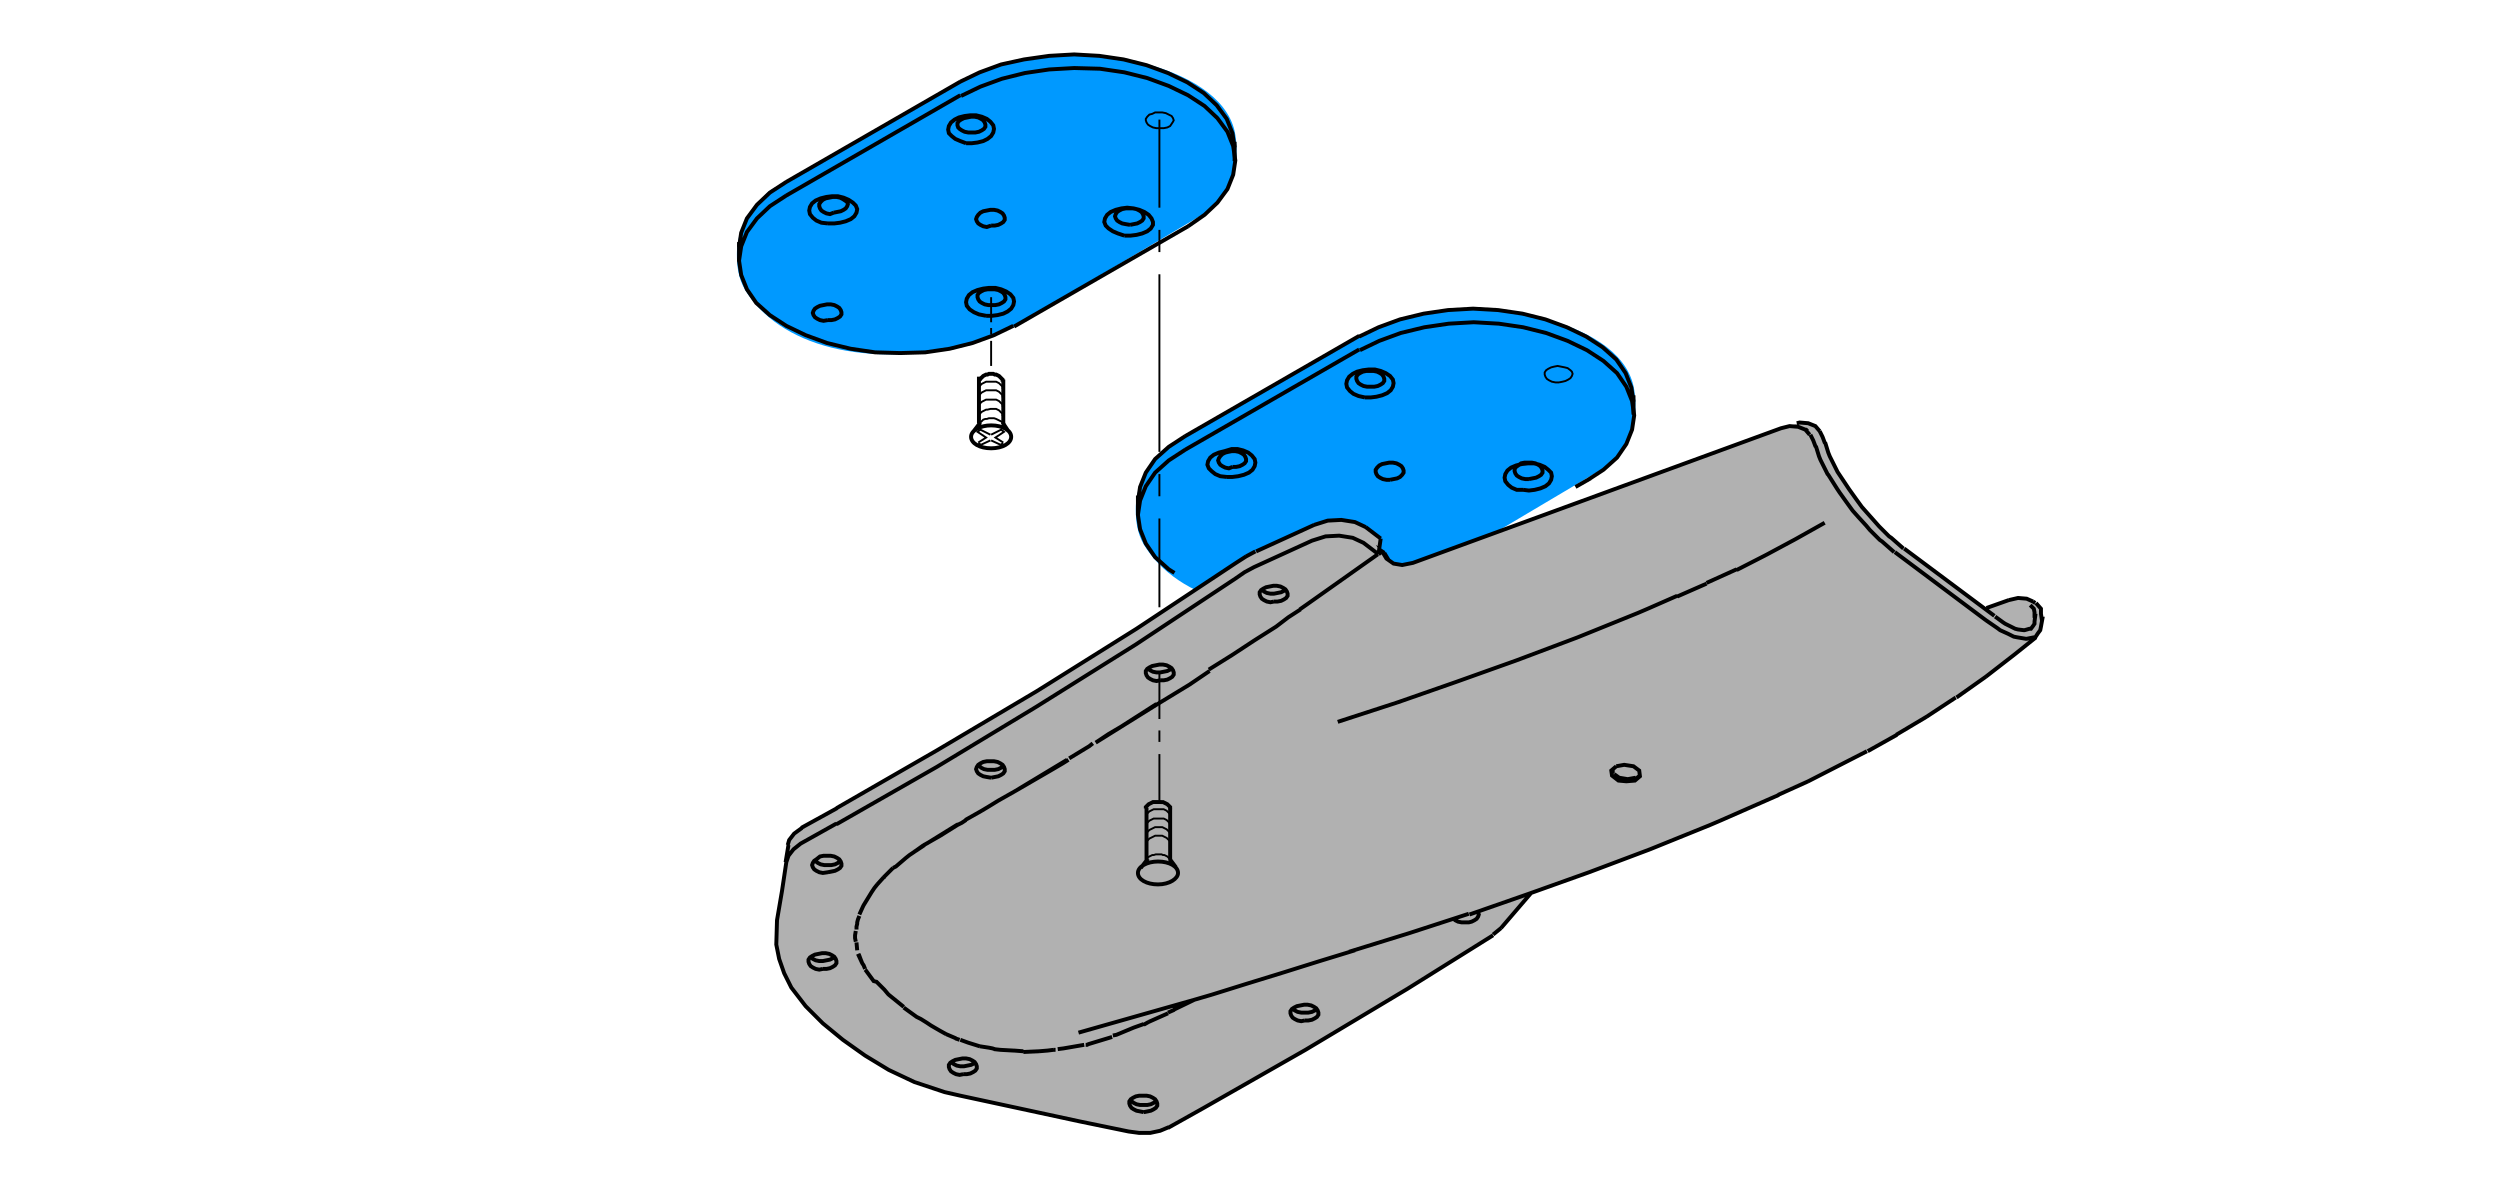 <?xml version="1.0" encoding="utf-8"?>
<!-- Generator: Adobe Illustrator 24.2.3, SVG Export Plug-In . SVG Version: 6.00 Build 0)  -->
<svg version="1.1" id="Ebene_1" xmlns="http://www.w3.org/2000/svg" xmlns:xlink="http://www.w3.org/1999/xlink" x="0px" y="0px"
	 viewBox="0 0 349.1 166" style="enable-background:new 0 0 349.1 166;" xml:space="preserve">
<style type="text/css">
	.st0{fill:#0099FF;}
	.st1{fill:#B1B1B1;}
	.st2{fill:none;stroke:#000000;stroke-width:0.55;stroke-miterlimit:5;}
	.st3{fill:none;stroke:#000000;stroke-width:0.27;stroke-miterlimit:5;}
</style>
<path class="st0" d="M228.1,53.9c0.3,1.2,0.7,5.5-0.9,7.9l-1.4,1.9l-1.9,1.7l-26.8,15.9l-5.2,2.2c-15.4,3.9-27.5,0.3-32.2-7.5
	c-0.9-1.6-1.1-3.2-1.1-4.9c0-2.5,0.9-5,3.3-7.6c1.7-1.8,0.8-0.9,3.5-2.6l25.8-14.7c9.4-3.7,17-3.7,23.7-1.9
	C221.4,45.9,227,49,228.1,53.9z"/>
<polygon class="st1" points="284.2,84.2 285,85 285.3,86.3 285,87.9 284.2,88.9 276.5,95 266.8,101.4 256.6,107 239.4,114.9 
	225.2,120.5 213.8,124.6 209.6,129.6 207.6,131 182.3,146.6 161.9,158 160.4,158.3 159,158.4 131.8,152.6 127.6,151.2 124,149.5 
	119,146.3 114.8,143 112.4,140.6 110.4,137.9 109.1,135.3 108.2,131.9 108.4,128.5 110.3,117.3 112,115.6 140.3,99.3 157.9,88.5 
	174.6,77.3 183.5,73.3 185.3,72.7 187.2,72.6 188.7,72.6 190.7,73.6 192.8,75.2 192.6,76.6 193,77 193.9,78.2 195.9,78.9 
	197.4,78.6 207.8,74.8 248.8,59.8 250,59.5 251.3,59 252.5,59.1 253.5,59.5 254.1,60.2 254.9,62 256,64.5 256.7,65.9 258.2,68.4 
	260,70.8 263.9,75 269.2,79.1 277.4,84.9 280.5,83.8 283,83.6 "/>
<path class="st0" d="M172.4,18.3c0.3,1.2,0.7,5.5-0.9,7.9l-1.4,1.9l-1.9,1.7l-26.8,15.9l-5.2,2.2c-15.4,3.9-27.5,0.3-32.2-7.5
	c-0.9-1.6-1.1-3.2-1.1-4.9c0-2.5,0.9-5,3.3-7.6c1.7-1.8,0.8-0.9,3.5-2.6l25.8-14.7c9.4-3.7,17-3.7,23.7-1.9
	C165.7,10.3,171.3,13.5,172.4,18.3z"/>
<path class="st2" d="M109.8,25.4l-2.3,1.5l-1.8,1.7l-1.4,1.9l-0.8,2l-0.3,2 M172.4,20.6l-0.3-2l-0.8-2l-1.4-1.9l-1.8-1.7l-2.3-1.5
	l-2.7-1.3l-3-1.1l-3.2-0.8l-3.4-0.5L150,7.6l-3.5,0.2L143,8.3L139.8,9l-3,1.1l-2.7,1.3 M134.1,11.4l-24.3,14 M109.8,27.3l-2.3,1.5
	l-1.8,1.7l-1.4,1.9l-0.8,2l-0.3,2l0.3,2l0.8,2l1.3,1.9l1.9,1.7l2.3,1.5l2.7,1.3l3,1.1l3.3,0.8l3.4,0.5l3.5,0.1l3.5-0.1l3.4-0.5
	l3.2-0.8l3-1.1l2.7-1.3 M165.9,31.6l2.3-1.6l1.8-1.7l1.4-1.9l0.8-2l0.3-2l-0.3-2l-0.8-2l-1.4-1.9l-1.8-1.7l-2.3-1.5l-2.7-1.3l-3-1.1
	l-3.2-0.8l-3.4-0.5L150,9.5l-3.5,0.2l-3.4,0.5l-3.2,0.8l-3,1.1l-2.7,1.3 M134.1,13.3l-24.3,14 M165.9,31.6l-24.3,14"/>
<line class="st2" x1="172.4" y1="22.5" x2="172.4" y2="19.8"/>
<polyline class="st3" points="162,17.9 162.5,17.9 163,17.8 163.4,17.6 163.6,17.3 163.8,17 163.9,16.8 163.8,16.5 163.6,16.2 
	163.2,16 162.8,15.8 162.3,15.7 161.8,15.7 161.3,15.7 160.9,15.9 160.5,16 160.2,16.3 160,16.6 160,16.8 160.1,17.1 160.3,17.4 
	160.6,17.6 161,17.8 161.5,17.9 162,17.9 "/>
<path class="st2" d="M103.2,33.8v2.7 M138.4,31.5h0.5l0.5-0.1l0.4-0.2l0.3-0.2l0.2-0.3v-0.3l-0.1-0.3l-0.2-0.3l-0.3-0.2l-0.4-0.2
	l-0.5-0.1h-0.5l-0.5,0.1l-0.5,0.1l-0.4,0.2l-0.3,0.3l-0.2,0.3l-0.1,0.3l0.1,0.3l0.2,0.3l0.3,0.2l0.4,0.2l0.5,0.1L138.4,31.5
	 M138.5,42.6h0.5l0.5-0.1l0.4-0.2l0.3-0.2l0.2-0.3v-0.3l-0.1-0.3l-0.2-0.3l-0.3-0.2l-0.4-0.2l-0.5-0.1h-0.5h-0.5l-0.5,0.1l-0.4,0.2
	l-0.3,0.2l-0.2,0.3v0.3l0.1,0.3l0.2,0.3l0.3,0.2l0.4,0.2l0.5,0.1H138.5 M137.7,44.1h0.8l0.8-0.1l0.8-0.2l0.6-0.3l0.5-0.4l0.3-0.5
	l0.1-0.5l-0.1-0.5l-0.4-0.5l-0.6-0.4l-0.7-0.3l-0.8-0.2h-0.9l-0.8,0.1l-0.8,0.2l-0.7,0.3l-0.5,0.4l-0.3,0.5l-0.1,0.5l0.1,0.5
	l0.4,0.5l0.6,0.4l0.7,0.3L137.7,44.1 M157.8,31.4l0.5-0.1l0.5-0.1l0.4-0.2l0.3-0.2l0.2-0.3v-0.3l-0.1-0.3l-0.2-0.3l-0.3-0.2
	l-0.4-0.2l-0.5-0.1h-0.5h-0.5l-0.5,0.1l-0.4,0.2l-0.3,0.2l-0.2,0.3l-0.1,0.3l0.1,0.3l0.2,0.3l0.3,0.2l0.4,0.2l0.5,0.1L157.8,31.4
	 M157,32.9h0.9l0.8-0.1l0.8-0.2l0.7-0.3l0.5-0.4l0.3-0.5V31l-0.2-0.5l-0.4-0.5l-0.6-0.4l-0.7-0.3l-0.8-0.2l-0.9-0.1l-0.8,0.1
	l-0.8,0.2l-0.7,0.3l-0.5,0.4l-0.3,0.5l-0.1,0.5l0.2,0.5l0.4,0.4l0.6,0.4l0.7,0.3L157,32.9 M116.4,29.7l0.5-0.1l0.5-0.1l0.4-0.2
	l0.3-0.2l0.2-0.3l0.1-0.3l-0.1-0.3L118,28l-0.3-0.2l-0.4-0.2l-0.5-0.1h-0.5l-0.5,0.1l-0.5,0.1l-0.4,0.2l-0.3,0.3l-0.2,0.3v0.3
	l0.1,0.3l0.2,0.3l0.3,0.2l0.4,0.2l0.5,0.1L116.4,29.7 M115.6,31.2h0.9l0.8-0.1l0.8-0.2l0.7-0.3l0.5-0.4l0.3-0.5l0.1-0.5l-0.2-0.5
	l-0.4-0.4l-0.6-0.4l-0.7-0.3l-0.8-0.2h-0.8l-0.8,0.1l-0.8,0.2l-0.7,0.3l-0.5,0.4l-0.3,0.5l-0.1,0.5l0.1,0.5l0.4,0.5l0.5,0.4l0.7,0.3
	L115.6,31.2 M135.7,18.5h0.5l0.5-0.1l0.4-0.2l0.3-0.2l0.2-0.3v-0.3l-0.1-0.3l-0.2-0.3l-0.3-0.2l-0.4-0.2l-0.5-0.1h-0.5l-0.5,0.1
	l-0.5,0.1l-0.4,0.2l-0.3,0.2l-0.2,0.3v0.3l0.1,0.3L134,18l0.3,0.2l0.4,0.2l0.5,0.1L135.7,18.5 M134.9,20h0.8l0.8-0.1l0.8-0.2
	l0.6-0.3l0.5-0.4l0.3-0.5l0.1-0.5l-0.1-0.5l-0.4-0.5l-0.5-0.4l-0.7-0.3l-0.8-0.2h-0.8l-0.8,0.1l-0.8,0.2l-0.6,0.3l-0.5,0.4l-0.3,0.5
	l-0.1,0.5l0.1,0.5l0.4,0.4l0.5,0.4l0.7,0.3L134.9,20 M115.6,44.7h0.5l0.5-0.1l0.4-0.2l0.3-0.2l0.2-0.3v-0.3l-0.1-0.3l-0.2-0.3
	l-0.3-0.2l-0.4-0.2l-0.5-0.1h-0.5l-0.5,0.1l-0.5,0.1l-0.4,0.2l-0.3,0.2l-0.2,0.3l-0.1,0.3l0.1,0.3l0.2,0.3l0.3,0.2l0.4,0.2l0.5,0.1
	L115.6,44.7"/>
<line class="st2" x1="140.1" y1="53" x2="140.1" y2="59.2"/>
<path class="st3" d="M140,54.3L140,54.3v-0.2V54l-0.1-0.1l-0.1-0.1l-0.1-0.1l-0.1-0.1l-0.1-0.1l-0.2-0.1l-0.2-0.1h-0.2h-0.2h-0.2
	h-0.2h-0.2h-0.2h-0.2l-0.2,0.1l-0.2,0.1l-0.2,0.1l-0.1,0.1l-0.1,0.1l-0.1,0.1l-0.1,0.1v0.1v0.1 M136.7,54.2L136.7,54.2 M140,55.5
	L140,55.5v-0.2v-0.1l-0.1-0.1l-0.1-0.1l-0.1-0.1l-0.1-0.1l-0.1-0.1l-0.2-0.1l-0.2-0.1h-0.2h-0.2h-0.2h-0.2h-0.2h-0.2h-0.2l-0.2,0.1
	l-0.2,0.1l-0.2,0.1l-0.1,0.1l-0.1,0.1l-0.1,0.1l-0.1,0.1v0.1v0.1 M136.7,55.4L136.7,55.4 M140,56.8L140,56.8v-0.2v-0.1l-0.1-0.1
	l-0.1-0.1l-0.1-0.1l-0.1-0.1l-0.1-0.1l-0.2-0.1l-0.2-0.1h-0.2h-0.2h-0.2h-0.2h-0.2h-0.2h-0.2l-0.2,0.1l-0.2,0.1l-0.2,0.1l-0.1,0.1
	l-0.1,0.1l-0.1,0.1l-0.1,0.1v0.1v0.1 M136.7,56.7L136.7,56.7 M140,58.1L140,58.1v-0.2v-0.1l-0.1-0.1l-0.1-0.1l-0.1-0.1l-0.1-0.1
	l-0.1-0.1l-0.2-0.1l-0.2-0.1h-0.2h-0.2h-0.2h-0.2l-0.4,0.1h-0.2l-0.2,0.1l-0.2,0.1l-0.2,0.1l-0.1,0.1l-0.1,0.1l-0.1,0.1l-0.1,0.1V58
	v0.1 M136.7,58L136.7,58"/>
<path class="st2" d="M140,53.3L140,53.3v-0.2V53l-0.1-0.1l-0.1-0.1l-0.1-0.1l-0.1-0.1l-0.1-0.1l-0.2-0.1l-0.2-0.1h-0.2l-0.2-0.1
	h-0.2h-0.2h-0.2l-0.2,0.1h-0.2l-0.2,0.1l-0.2,0.1l-0.1,0.1l-0.1,0.1l-0.1,0.1l-0.1,0.1l-0.1,0.1v0.1v0.1 M136.7,53.2L136.7,53.2"/>
<polyline class="st3" points="140,59 139.9,58.9 139.7,58.8 139.5,58.7 139.3,58.6 139.1,58.5 138.8,58.4 138.6,58.4 138.3,58.4 
	138.1,58.4 137.8,58.5 137.6,58.5 137.3,58.6 137.2,58.7 137,58.9 136.9,59 "/>
<path class="st2" d="M136.7,52.6v6.5 M141.2,61c0-0.9-1.2-1.6-2.8-1.6c-1.5,0-2.8,0.7-2.8,1.6c0,0.9,1.2,1.6,2.8,1.6
	S141.2,61.9,141.2,61z M140.8,60.2L140,59 M135.9,60.3l1-1.3"/>
<path class="st3" d="M138.4,47.6v3.5 M138.4,45.8v0.9 M138.4,41.5V45 M139.7,62.1l0.4-0.2 M138.4,60.7l1.4-0.7l0.4,0.3l-1.2,0.8
	l1.1,0.7 M139.7,62.1l-1.3-0.6 M137,62.1l-0.4-0.2 M138.3,60.7l-1.4-0.7l-0.4,0.3l1.2,0.8l-1.1,0.7 M137,62.1l1.3-0.6"/>
<path class="st2" d="M166.8,139.6l-16.2,4.6 M180.4,140.8L180.4,140.8l0.4,0.3l0.4,0.2l0.5,0.1h0.5h0.5l0.5-0.1l0.4-0.2l0.2-0.2
	 M157.9,153.7L157.9,153.7l0.4,0.3l0.4,0.2l0.5,0.1h0.5h0.5l0.5-0.1l0.4-0.2l0.3-0.2 M132.8,148.3L132.8,148.3l0.4,0.3l0.4,0.2
	l0.5,0.1h0.5l0.5-0.1l0.5-0.1l0.4-0.2l0.2-0.2 M113.2,133.6L113.2,133.6l0.3,0.3l0.4,0.2l0.5,0.1h0.5l0.5-0.1l0.5-0.1l0.4-0.2
	l0.2-0.2 M136.7,106.9L136.7,106.9l0.3,0.3l0.4,0.2l0.5,0.1h0.5h0.5l0.5-0.1l0.4-0.2l0.2-0.2 M113.8,120.2L113.8,120.2l0.4,0.3
	l0.4,0.2l0.5,0.1h0.5h0.5l0.5-0.1l0.4-0.2l0.2-0.2 M160.2,93.3L160.2,93.3l0.4,0.3l0.4,0.2l0.5,0.1h0.5l0.5-0.1l0.5-0.1l0.4-0.2
	l0.2-0.2 M176.2,82.3L176.2,82.3l0.3,0.3l0.4,0.2l0.5,0.1h0.5l0.5-0.1l0.5-0.1l0.4-0.2l0.2-0.2 M254.8,73l-4.1,2.3 M250.7,75.3
	l-4.1,2.2 M246.6,77.5l-4.1,2.1 M242.5,79.5l-4.2,1.9 M238.3,81.5l-4.1,1.8 M234.2,83.2l-4.1,1.8 M230.1,85l-1.4,0.6l-8.4,3.4
	 M220.3,89l-8.5,3.2 M211.8,92.2l-8.4,3 M203.4,95.2l-8.3,2.9 M195.1,98.1l-8.3,2.7 M250.9,59.1l0.4-0.1l1.2,0.1l1,0.4l0.6,0.7
	 M203,128.3l0.2,0.2l0.4,0.2l0.5,0.1h0.5h0.5l0.4-0.1l0.4-0.2l0.3-0.2l0.2-0.3l0.1-0.3l-0.1-0.3l-0.1-0.1 M182.2,142.5h0.5l0.5-0.1
	l0.4-0.2l0.3-0.2l0.2-0.3v-0.3l-0.1-0.3l-0.2-0.3l-0.3-0.2l-0.4-0.2l-0.5-0.1h-0.5l-0.5,0.1l-0.5,0.1l-0.4,0.2l-0.3,0.2l-0.2,0.3
	v0.3l0.1,0.3l0.2,0.3l0.3,0.2l0.4,0.2l0.5,0.1L182.2,142.5 M159.7,155.3l0.5-0.1l0.5-0.1l0.4-0.2l0.3-0.2l0.2-0.3v-0.3l-0.1-0.3
	l-0.2-0.3l-0.3-0.2l-0.4-0.2l-0.5-0.1h-0.5h-0.5l-0.5,0.1l-0.4,0.2l-0.3,0.2l-0.2,0.3v0.3l0.1,0.3l0.2,0.3l0.3,0.2l0.4,0.2l0.5,0.1
	L159.7,155.3 M134.5,150h0.5l0.5-0.1l0.4-0.2l0.3-0.2l0.2-0.3v-0.3l-0.1-0.3l-0.2-0.3l-0.3-0.2l-0.4-0.2l-0.5-0.1h-0.5l-0.5,0.1
	l-0.5,0.1l-0.4,0.2l-0.3,0.2l-0.2,0.3v0.3l0.1,0.3l0.2,0.3l0.3,0.2l0.4,0.2l0.5,0.1L134.5,150 M114.9,135.3h0.5l0.5-0.1l0.4-0.2
	l0.3-0.2l0.2-0.3v-0.3l-0.1-0.3l-0.2-0.3l-0.3-0.2l-0.4-0.2l-0.5-0.1h-0.5l-0.5,0.1l-0.5,0.1l-0.4,0.2l-0.3,0.2l-0.2,0.3v0.3
	l0.1,0.3l0.2,0.3l0.3,0.2l0.4,0.2l0.5,0.1L114.9,135.3 M138.4,108.6l0.5-0.1l0.5-0.1l0.4-0.2l0.3-0.2l0.2-0.3v-0.3l-0.1-0.3
	l-0.2-0.3l-0.3-0.2l-0.4-0.2l-0.5-0.1h-0.5h-0.5l-0.5,0.1l-0.4,0.2l-0.3,0.2l-0.2,0.3l-0.1,0.3l0.1,0.3l0.2,0.3l0.3,0.2l0.4,0.2
	l0.5,0.1L138.4,108.6 M115.6,121.8l0.5-0.1l0.5-0.1l0.4-0.2l0.3-0.2l0.2-0.3v-0.3l-0.1-0.3l-0.2-0.3l-0.3-0.2l-0.4-0.2l-0.5-0.1
	h-0.5H115l-0.5,0.1L114,120l-0.3,0.2l-0.2,0.3l-0.1,0.3l0.1,0.3l0.2,0.3l0.3,0.2l0.4,0.2l0.5,0.1L115.6,121.8 M162,95h0.5l0.5-0.1
	l0.4-0.2l0.3-0.2l0.2-0.3v-0.3l-0.1-0.3l-0.2-0.3l-0.3-0.2l-0.4-0.2l-0.5-0.1h-0.5l-0.5,0.1l-0.5,0.1l-0.4,0.2l-0.3,0.2l-0.2,0.3V94
	l0.1,0.3l0.2,0.3l0.3,0.2L161,95l0.5,0.1L162,95 M177.9,84h0.5l0.5-0.1l0.4-0.2l0.3-0.2l0.2-0.3v-0.3l-0.1-0.3l-0.2-0.3l-0.3-0.2
	l-0.4-0.2l-0.5-0.1h-0.5l-0.5,0.1l-0.5,0.1l-0.4,0.2l-0.3,0.2l-0.2,0.3V83l0.1,0.3l0.2,0.3l0.3,0.2l0.4,0.2l0.5,0.1L177.9,84
	 M254.1,60.2l0.4,0.8l0.3,0.8l0.1,0.1l0.4,1.3l0.2,0.5l0.4,0.8l0.6,1.2l0.1,0.2l1.2,1.8l0.4,0.6l1,1.4l0.8,1.1l0.8,0.9l1.6,1.8
	l1.4,1.4l0.3,0.2l1.7,1.5 M265.9,76.6l12.6,9.4 M278.6,86.1l1.1,0.8l0.3,0.2l0.8,0.4l0.6,0.3l0.4,0.1l0.8,0.1h0.1l0.7-0.2h0.2
	l0.3-0.4l0.2-0.3v-0.3l0.1-0.8h-0.1v-0.5L284,85l-0.5-0.5 M116.8,115l-5,2.8l-1,0.8l-0.7,0.9l-0.3,0.9l-0.6,4l-0.7,4.1l-0.1,3.4
	l0.4,2l0.7,2l1,2l2,2.6l2.4,2.4l2.8,2.3l3.1,2.2l3.3,2l3.6,1.7l2.1,0.7l2.1,0.7l2.2,0.5l16.7,3.6l6.8,1.4l1.5,0.2h1.5l1.4-0.3
	l1.2-0.5 M166.8,139.6l-2.9,1.4 M192.8,75.2l-0.2,1.4 M110.1,118l-0.4,2.4 M168.1,154.7l14.2-8.1l14.2-8.5l12-7.5 M208.5,130.5
	l1.1-0.9 M209.6,129.6l0.6-0.7l3.6-4.2 M174,77.7l-1.4,0.9l-13.9,9.2l-13.9,8.7l-14,8.3l-13.9,8l-0.1,0.1l-4.9,2.7 M183.5,73.3
	l-8.1,3.7 M192.6,76.6l-0.1,0.8 M192.8,75.2l-2.1-1.6 M112,115.6l-1.1,0.8l-0.7,0.9L110,118 M175.3,77l-1.3,0.7 M190.7,73.6
	l-1.5-0.7l-1.9-0.3l-1.9,0.1l-1.9,0.6 M175.2,89.4l-3.2,2.1l-3.2,2 M182.5,84.4l9.9-7L182.5,84.4l-1,0.7 M175.2,89.4l3-1.9l1.7-1.3
	l1.7-1.1 M161.5,98.4l2.3-1.4l2.3-1.4l2.8-1.9 M193,77l-0.5,0.4 M153,103.7l8.5-5.3 M149.3,105.9l2.8-1.7l0.5-0.4 M141.7,110.5
	l7.3-4.4 M153,103.7l1.8-1.2l1.7-1l5-3.2 M141.7,110.5l5-2.9l1.7-1l0.8-0.5 M134.8,114.5l2.3-1.3 M134.8,114.5l2.3-1.3 M139.4,111.8
	l2.3-1.3 M137.1,113.2l1-0.6l1.3-0.8l2.3-1.3 M159.7,143l-1.4,0.5l-2.4,1l-0.5,0.1 M124.7,121.2l0.4-0.2l1.4-1.2l0.5-0.4l0.6-0.4
	l1.4-1 M127.7,118.9l0.2-0.1l1.2-0.8 M124.7,121.2l0.2-0.1 M133.7,115.2l0.6-0.3l0.6-0.4 M133.7,115.2l0.6-0.3l0.6-0.4 M124.7,121.2
	l0.2-0.1 M123.4,122.5l0.2-0.1 M123.4,122.5l1.3-1.3 M145.1,146.8l-2.2,0.1 M132.1,144.4l-0.9-0.5l-1.2-0.7l-0.6-0.4l-0.8-0.5
	L128,142l-1.8-1.3 M129.4,117.8l4.2-2.6l0.2-0.1 M129,118l0.2-0.1l2.1-1.2l2.4-1.5 M129,118l0.2-0.1 M122.5,123.5l0.9-1
	 M122.5,123.5l0.9-1 M120,127.7l0.5-1.1l0.1-0.2l1.1-1.8l0.4-0.6l0.4-0.5 M119.6,129.8v-0.4l0.1-0.4v-0.2l0.1-0.4l0.2-0.5
	 M119.5,131.5l-0.1-0.5v-0.4l0.1-0.6 M119.7,132.7l-0.1-1.1 M120.8,135.3L120.8,135.3l-0.2-0.5l-0.2-0.3l-0.6-1.3 M120.4,134.5
	l-0.2-0.5l-0.3-0.8 M126.2,140.6l-2.1-1.7l-0.1-0.1l-0.5-0.6l-1.1-1.1L122,137l-1.1-1.5l-0.1-0.1 M155.3,144.8L155.3,144.8l-3.3,1
	l-0.2,0.1h-0.2 M147.4,146.6h-0.3 M151.4,145.9l-2.9,0.5l-0.8,0.1 M147.1,146.6l-0.8,0.1l-1.2,0.1 M142.9,146.8l-1.3-0.1h-0.1
	l-1.8-0.1l-0.9-0.1 M138.9,146.5l-0.3-0.1l-0.5-0.1l-1.3-0.2 M136.8,146.1l-1.6-0.5l-1.1-0.4 M134,145.2l-0.6-0.2 M134,145.2
	l-0.6-0.2 M133.5,145l-1.4-0.6 M133.5,145l-1.4-0.6 M225.4,108.1l0.7,0.5l1.2,0.2l1.1-0.2 M225.2,107.5v0.5 M228.5,108.7l0.6-0.5
	 M225.7,107l1.1-0.2l1.3,0.2l0.8,0.6l0.1,0.8l-0.7,0.6l-1.2,0.1L226,109l-0.9-0.7l-0.1-0.7L225.7,107 M163.1,157.5l5-2.8
	 M193.3,77.2l0.6,1 M193.3,77.2L193,77l0.6,1l1,0.7l1.2,0.2l1.5-0.3l51.4-18.8l1.2-0.3l1.2,0.1l1,0.4l0.6,0.7 M252.8,60.7l0.4,0.8
	l0.3,0.8l0.1,0.1l0.4,1.3l0.2,0.5l0.4,0.8l0.6,1.2l0.1,0.1l1.2,1.9l0.4,0.6l1,1.4l0.8,1.1l0.8,0.9l1.1,1.2l0.5,0.6l1.4,1.4l0.3,0.2
	l1.7,1.5 M264.6,77.1l12.7,9.5 M283.9,84L283.9,84l-0.9-0.4l-1.2-0.1l-1.3,0.3 M192.5,77.4l-2.1-1.6l-1.5-0.7l-1.9-0.3l-1.9,0.1
	l-1.9,0.6l-8.1,3.7l-1.3,0.7l-1.3,0.9L158.6,90l-13.9,8.7l-13.9,8.4l-14,8 M277.3,86.6l1.6,1.1l0.4,0.3l1.1,0.5l0.8,0.4l0.5,0.1
	l1.2,0.2h0.1l1-0.2h0.2l0.4-0.6l0.3-0.4l0.1-0.5l0.2-1.1h-0.1l-0.1-0.7V85l-0.7-0.8 M280.5,83.8l-3.1,1.1 M160.4,142.7l-0.7,0.4
	 M160.4,142.7l2.7-1.2 M163.1,141.4l0.9-0.4 M166.8,139.6l2.4-0.7 M174,137.4l-4.8,1.5 M174,137.4l5.2-1.6 M179.2,135.8l5.1-1.6
	 M184.3,134.2l4.9-1.5 M284.2,84.2l-0.3-0.2 M281.3,91.4l3-2.4 M281.3,91.4l-4,3.1 M277.3,94.5l-4.1,2.9 M273.1,97.4l-4.1,2.7
	 M269,100.1l-4.2,2.5 M264.9,102.6l-4.1,2.3 M260.7,104.9l-4.1,2.1 M256.6,107l-4.1,2.1 M252.5,109.1l-4.2,1.9 M248.4,111l-4.1,1.8
	 M244.3,112.8l-4.1,1.8 M240.2,114.6l-1.4,0.6l-8.4,3.4 M230.4,118.6l-8.5,3.2 M221.9,121.8l-8.4,3 M213.5,124.8l-8.3,2.9
	 M205.1,127.6l-8.3,2.7 M196.8,130.3l-8.4,2.6 M252.4,60.2l-0.3-0.3"/>
<path class="st3" d="M161.9,105.3v6.5 M161.9,102v1.6 M161.9,93.9v6.5 M161.9,72.4v12.4 M161.9,66.2v3.1 M161.9,38.3v24.8
	 M161.9,32.1v3.1 M161.9,16.7V29"/>
<line class="st2" x1="163.4" y1="112.9" x2="163.4" y2="120"/>
<path class="st3" d="M163.4,114L163.4,114v-0.2v-0.1l-0.1-0.1l-0.1-0.1l-0.1-0.1l-0.1-0.1l-0.1-0.1l-0.2-0.1l-0.2-0.1h-0.2h-0.2
	h-0.2h-0.2h-0.2h-0.2h-0.2l-0.2,0.1l-0.2,0.1l-0.2,0.1l-0.1,0.1l-0.2,0.2l-0.1,0.1v0.1v0.1 M160,113.9L160,113.9 M163.4,115.3
	L163.4,115.3v-0.2V115l-0.1-0.1l-0.1-0.1l-0.1-0.1l-0.1-0.1l-0.1-0.1l-0.2-0.1l-0.2-0.1h-0.2h-0.2h-0.2h-0.2h-0.2h-0.2h-0.2
	l-0.2,0.1l-0.2,0.1l-0.2,0.1l-0.1,0.1l-0.1,0.1l-0.1,0.1l-0.1,0.1v0.1v0.1 M160,115.2L160,115.2 M163.4,116.6L163.4,116.6v-0.2v-0.1
	l-0.1-0.1l-0.1-0.1l-0.1-0.1l-0.1-0.1l-0.1-0.1l-0.2-0.1l-0.2-0.1l-0.2-0.1h-0.2h-0.2h-0.2h-0.2h-0.2l-0.2,0.1l-0.2,0.1l-0.2,0.1
	l-0.2,0.1l-0.1,0.1l-0.2,0.2l-0.1,0.1v0.1v0.1 M160,116.5L160,116.5 M163.4,117.8L163.4,117.8v-0.2v-0.1l-0.1-0.1l-0.1-0.1l-0.1-0.1
	l-0.1-0.1l-0.1-0.1l-0.2-0.1l-0.2-0.1l-0.2-0.1h-0.2h-0.2h-0.2h-0.2h-0.2l-0.2,0.1l-0.2,0.1l-0.2,0.1l-0.2,0.1l-0.1,0.1l-0.2,0.2
	l-0.1,0.1v0.1v0.1 M160,117.8L160,117.8"/>
<path class="st2" d="M163.4,113L163.4,113v-0.2v-0.1l-0.1-0.1l-0.1-0.1l-0.1-0.1l-0.1-0.1l-0.2-0.1l-0.2-0.1l-0.2-0.1h-0.2H162h-0.2
	h-0.2h-0.2h-0.2H161l-0.2,0.1l-0.2,0.1l-0.2,0.1l-0.1,0.1l-0.1,0.1l-0.1,0.1l-0.1,0.1v0.1v0.1 M160,112.9L160,112.9"/>
<polyline class="st3" points="163.3,119.9 163.2,119.8 163,119.6 162.8,119.5 162.6,119.4 162.4,119.4 162.2,119.3 161.9,119.3 
	161.6,119.3 161.4,119.3 161.1,119.4 160.9,119.4 160.7,119.5 160.5,119.6 160.3,119.7 160.2,119.9 "/>
<path class="st2" d="M160.1,112.8v7.3 M164.5,121.9c0-0.9-1.2-1.6-2.8-1.6c-1.5,0-2.8,0.7-2.8,1.6s1.2,1.6,2.8,1.6
	S164.5,122.7,164.5,121.9z M164.2,121.1l-0.9-1.2 M159.3,121.2l1-1.3"/>
<path class="st2" d="M165.5,60.9l-2.3,1.5l-1.9,1.7L160,66l-0.8,2l-0.3,2 M228.1,56.1l-0.3-2l-0.8-2l-1.3-1.9l-1.9-1.7l-2.3-1.5
	l-2.7-1.3l-3-1.1l-3.2-0.8l-3.4-0.5l-3.5-0.2l-3.5,0.2l-3.4,0.5l-3.3,0.8l-3,1.1l-2.7,1.3 M189.8,46.9l-24.3,14 M165.5,62.8
	l-2.3,1.5l-1.9,1.7l-1.3,1.9l-0.8,2l-0.3,2l0.3,2l0.8,2l1.3,1.9l1.9,1.7L164,80 M221.6,67.1l2.3-1.5l1.9-1.7l1.3-1.9l0.8-2l0.3-2
	l-0.3-2l-0.8-2l-1.3-1.9l-1.9-1.7l-2.3-1.5l-2.7-1.3l-3-1.1l-3.2-0.8l-3.4-0.5l-3.5-0.2l-3.5,0.2l-3.4,0.5l-3.3,0.8l-3,1.1l-2.7,1.3
	 M189.8,48.8l-24.3,14 M222.1,66.8L220,68"/>
<line class="st2" x1="228.1" y1="57.9" x2="228.1" y2="55.2"/>
<polyline class="st3" points="217.7,53.4 218.2,53.3 218.6,53.2 219,53 219.3,52.8 219.5,52.5 219.6,52.2 219.5,51.9 219.3,51.7 
	218.9,51.4 218.5,51.3 218,51.2 217.5,51.1 217,51.2 216.6,51.3 216.2,51.5 215.9,51.7 215.7,52 215.7,52.3 215.8,52.6 216,52.9 
	216.3,53.1 216.7,53.3 217.2,53.4 217.7,53.4 "/>
<path class="st2" d="M158.9,69.2v2.7 M194.1,67l0.5-0.1l0.5-0.1l0.4-0.2l0.3-0.3L196,66v-0.3l-0.1-0.3l-0.2-0.3l-0.3-0.2l-0.4-0.2
	l-0.5-0.1H194l-0.5,0.1l-0.5,0.1l-0.4,0.2l-0.3,0.3l-0.2,0.3v0.3l0.1,0.3l0.2,0.3l0.3,0.2l0.4,0.2l0.5,0.1H194.1 M213.5,66.9
	l0.5-0.1l0.5-0.1l0.4-0.2l0.3-0.2l0.2-0.3v-0.3l-0.1-0.3l-0.2-0.3l-0.3-0.2l-0.4-0.2l-0.5-0.1h-0.5h-0.5l-0.5,0.1L212,65l-0.3,0.2
	l-0.2,0.3v0.3l0.1,0.3l0.2,0.3l0.3,0.2l0.4,0.2l0.5,0.1H213.5 M212.7,68.4l0.8,0.1l0.8-0.1l0.8-0.2l0.7-0.3l0.5-0.4l0.3-0.5l0.1-0.5
	l-0.1-0.5l-0.4-0.4l-0.5-0.4l-0.7-0.3l-0.8-0.2h-0.8l-0.9,0.1l-0.8,0.2l-0.7,0.3l-0.5,0.4l-0.3,0.5l-0.1,0.5l0.1,0.5l0.4,0.5
	l0.5,0.4l0.7,0.3H212.7 M172.1,65.2h0.5l0.5-0.1l0.4-0.2l0.3-0.2l0.2-0.3v-0.3l-0.1-0.3l-0.2-0.3l-0.3-0.2l-0.4-0.2l-0.5-0.1H172
	l-0.5,0.1l-0.4,0.1l-0.4,0.2l-0.3,0.3l-0.2,0.3l-0.1,0.3l0.1,0.3l0.2,0.3l0.3,0.2l0.4,0.2l0.5,0.1L172.1,65.2 M171.3,66.6h0.8
	l0.8-0.1l0.8-0.2l0.7-0.3l0.5-0.4l0.3-0.5l0.1-0.5l-0.1-0.5l-0.4-0.5l-0.5-0.4l-0.7-0.3l-0.8-0.2H172l-1,0.3l-0.8,0.2l-0.7,0.3
	l-0.5,0.4l-0.3,0.5l-0.1,0.5l0.2,0.5l0.4,0.4l0.5,0.4l0.7,0.3L171.3,66.6 M191.4,54h0.5l0.5-0.1l0.4-0.2l0.3-0.2l0.2-0.3v-0.3
	l-0.1-0.3l-0.2-0.3l-0.3-0.2l-0.4-0.2l-0.5-0.1h-0.5h-0.5l-0.5,0.1l-0.4,0.2l-0.3,0.2l-0.2,0.3v0.3l0.1,0.3l0.2,0.3l0.3,0.2l0.4,0.2
	l0.5,0.1H191.4 M190.6,55.5h0.8l0.8-0.1l0.8-0.2l0.7-0.3l0.5-0.4l0.3-0.5l0.1-0.5l-0.1-0.5l-0.4-0.5l-0.6-0.4l-0.7-0.3l-0.8-0.2
	h-0.9l-0.8,0.1l-0.8,0.2l-0.6,0.3l-0.5,0.4l-0.3,0.5l-0.1,0.5l0.1,0.5l0.4,0.5L189,55l0.7,0.3L190.6,55.5"/>
</svg>
